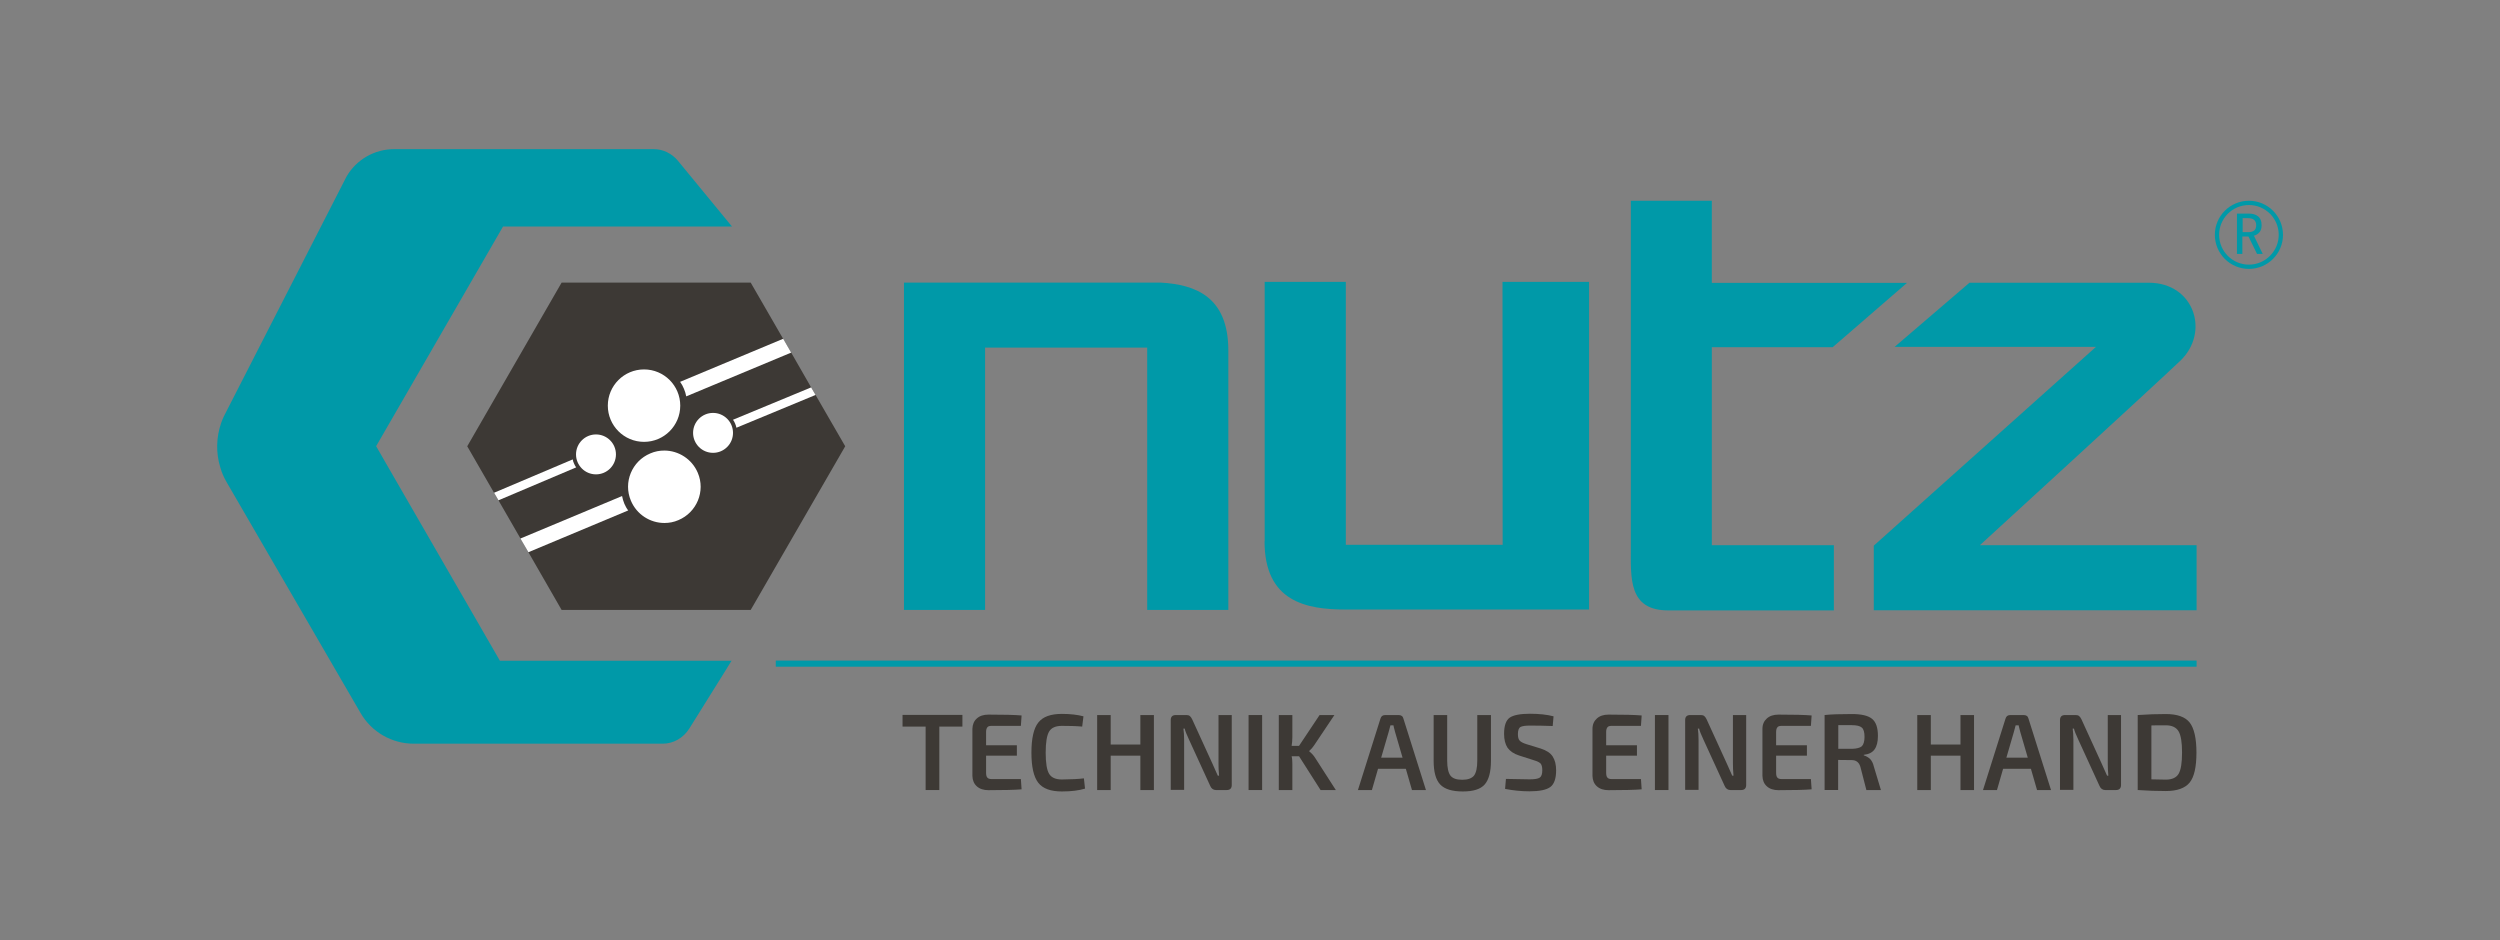 <?xml version="1.0" encoding="utf-8"?>
<!-- Generator: Adobe Illustrator 22.1.0, SVG Export Plug-In . SVG Version: 6.00 Build 0)  -->
<svg version="1.1" id="Ebene_1" xmlns="http://www.w3.org/2000/svg" xmlns:xlink="http://www.w3.org/1999/xlink" x="0px" y="0px"
	 viewBox="0 0 1753.4 659.6" style="enable-background:new 0 0 1753.4 659.6;" xml:space="preserve">
<rect x="0" y="0" width="1753.4" height="659.6" fill="#808080" stroke="none"/>
<style type="text/css">
	.st0{fill:#0099A8;}
	.st1{fill-rule:evenodd;clip-rule:evenodd;fill:#0099A8;}
	.st2{fill:#3D3935;}
	.st3{fill:#FFFFFF;}
</style>
<g>
	<g>
		<g>
			<g>
				<g>
					<path class="st0" d="M886.9,379.6c0,42.4,29.2,47.9,56.9,47.9h170.7V197.7h-60.7l0.1,184.4H943.9V197.7h-56.9V379.6z"/>
					<path class="st0" d="M1300.8,198.2"/>
					<path class="st0" d="M1388.6,382.4c0,0,119.1-109,140.4-129.2c21.3-20.2,9.8-54.8-21.7-54.9h-126l-52.5,45h141.2l-155.8,139.4
						V428h226.4v-45.6H1388.6z"/>
					<g>
						<path class="st1" d="M1577.3,140.8c-13.2,0-23.9,10.7-23.9,23.9c0,13.2,10.7,23.9,23.9,23.9c13.2,0,23.9-10.7,23.9-23.9
							C1601.2,151.5,1590.5,140.8,1577.3,140.8z M1577.3,185.6c-11.5,0-20.9-9.3-20.9-20.9c0-11.5,9.3-20.9,20.9-20.9
							c11.5,0,20.9,9.3,20.9,20.9C1598.2,176.2,1588.8,185.6,1577.3,185.6z"/>
						<path class="st0" d="M1587,178.1h-4l-6-12.2h-4.3v12.2h-3.8v-28.3h8.3c2.7,0,4.8,0.6,6.5,1.9c1.6,1.3,2.5,3.3,2.5,6.2
							c0,2.2-0.5,3.9-1.6,5.1c-1.1,1.2-2.4,2-3.8,2.3L1587,178.1L1587,178.1z M1582.4,157.9c0-1.5-0.5-2.8-1.4-3.6
							c-0.9-0.9-2.4-1.3-4.5-1.3h-3.6v9.8h4.6c1.3,0,2.5-0.4,3.5-1.1C1581.9,160.9,1582.4,159.7,1582.4,157.9L1582.4,157.9z"/>
					</g>
					<path class="st0" d="M814.1,198.2L814.1,198.2l-180.1,0v229.6h56.9v-184h113.7v184h56.9v-182
						C861.5,208.2,838.6,199.6,814.1,198.2z"/>
					<path class="st0" d="M1285.5,243.4l52-45h-136.9v-57.6h-56.8v243.6c0,21-1.7,43.7,26.1,43.7h116.3v-45.7h-85.6l0-138.9H1285.5z
						"/>
					<path class="st0" d="M1300.8,198.2"/>
				</g>
				<g>
					<rect x="544.1" y="463.3" class="st0" width="996.5" height="4.3"/>
				</g>
				<path class="st0" d="M350.6,463.4h162.5l-3,4.8l-0.2,0.4l-26.4,42.3c-4.2,6.7-11.2,10.7-18.8,10.7H290.2
					c-15.4,0-29.6-8.2-37.3-21.5l-94-162c-1.9-3.3-3.4-6.7-4.4-10.3c-3.1-10.1-2.9-21,0.6-31.1c1-2.9,2.3-5.7,3.8-8.4l84.1-164.4
					c6.9-12,19.7-19.3,33.5-19.3h182c6.5,0,12.7,3,17,8.2l37.9,46.1H352.8L264,312.6l-0.2,0.3l7,12.2L350.6,463.4z"/>
				<g>
					<g>
						<polygon class="st2" points="592.8,313 526.5,427.8 393.9,427.8 370.6,387.3 365,377.6 349.6,350.9 346.5,345.6 327.7,313 
							393.9,198.2 526.5,198.2 549.3,237.7 549.3,237.7 554.9,247.3 568.9,271.7 572,277 						"/>
					</g>
					<g>
						<g>
							<path class="st3" d="M404.1,327.8l-54.5,23.1l-3.1-5.3l55.2-23.4c0.2,1,0.4,2,0.9,2.9C403,326.1,403.5,327,404.1,327.8z"/>
							<circle class="st3" cx="418" cy="318.7" r="14"/>
						</g>
						<g>
							<path class="st3" d="M440.6,358l-70,29.3l-5.6-9.6l71.3-29.8c0.3,1.8,0.9,3.6,1.6,5.4C438.6,354.9,439.5,356.6,440.6,358z"/>
							<g>
								<path class="st3" d="M465.9,365.9c-9.9,0-18.7-5.9-22.5-15c-5.2-12.4,0.7-26.7,13.1-31.9c3-1.3,6.2-1.9,9.4-1.9
									c9.9,0,18.7,5.9,22.5,15c2.5,6,2.5,12.7,0.1,18.7s-7.2,10.7-13.2,13.3C472.3,365.2,469.1,365.9,465.9,365.9
									C465.9,365.9,465.9,365.9,465.9,365.9z"/>
								<path class="st3" d="M465.9,318c9.5,0,18,5.6,21.6,14.4c5,11.9-0.7,25.7-12.6,30.6c-2.9,1.2-5.9,1.8-9,1.8
									c-9.5,0-18-5.6-21.6-14.4c-2.4-5.8-2.4-12.1-0.1-17.9c2.4-5.8,6.9-10.3,12.6-12.7C459.8,318.6,462.8,318,465.9,318
									 M465.9,316c-3.3,0-6.6,0.6-9.8,2c-12.9,5.4-19.1,20.3-13.6,33.2c4.1,9.7,13.5,15.6,23.5,15.6c3.3,0,6.6-0.6,9.8-2
									c12.9-5.4,19.1-20.3,13.6-33.2C485.3,321.9,475.8,316,465.9,316L465.9,316z"/>
							</g>
						</g>
						<g>
							<path class="st3" d="M572,277l-55.5,23c-0.2-1-0.5-1.9-0.9-2.9c-0.4-1-0.9-1.9-1.5-2.7l54.8-22.7L572,277z"/>
							<circle class="st3" cx="500.1" cy="303.6" r="14"/>
						</g>
						<g>
							<path class="st3" d="M554.9,247.3l-73.6,30.7c-0.3-1.8-0.9-3.6-1.6-5.3c-0.7-1.7-1.6-3.4-2.7-4.9l72.3-30.2L554.9,247.3z"/>
							<circle class="st3" cx="451.7" cy="284.5" r="25.4"/>
						</g>
					</g>
				</g>
			</g>
		</g>
	</g>
	<g>
		<path class="st2" d="M675,509.6h-16.2v44.5h-9.6v-44.5H633v-8.2h42V509.6z"/>
		<path class="st2" d="M716,546.4l0.5,7.2c-4.6,0.4-12.4,0.6-23.2,0.6c-3.5,0-6.2-0.9-8.2-2.7c-2-1.8-3-4.2-3.1-7.3v-33
			c0.1-3.1,1.1-5.5,3.1-7.3c2-1.8,4.7-2.7,8.2-2.7c10.8,0,18.6,0.2,23.2,0.6l-0.5,7.3h-20.6c-1.4,0-2.4,0.3-2.9,1
			c-0.6,0.7-0.9,1.8-0.9,3.4v9.2h21.6v7.3h-21.6V542c0,1.6,0.3,2.8,0.9,3.4c0.6,0.7,1.6,1,2.9,1H716z"/>
		<path class="st2" d="M760.2,545.9l0.8,7.2c-4.2,1.3-9.6,2-16.2,2c-7.9,0-13.4-2-16.6-6.1c-3.2-4.1-4.8-11.1-4.8-21.1
			s1.6-17.1,4.8-21.1c3.2-4.1,8.7-6.1,16.6-6.1c5.8,0,10.9,0.6,15.1,1.7l-0.9,7.2c-4.4-0.4-9.2-0.5-14.2-0.5c-4.4,0-7.4,1.3-9,4
			c-1.6,2.7-2.4,7.6-2.4,14.8c0,7.2,0.8,12.2,2.4,14.8c1.6,2.7,4.6,4,9,4C751.4,546.6,756.5,546.4,760.2,545.9z"/>
		<path class="st2" d="M809.3,501.5v52.6h-9.5V530h-20.8v24.1h-9.5v-52.6h9.5v20.7h20.8v-20.7H809.3z"/>
		<path class="st2" d="M863.9,501.5v49.1c0,2.3-1.2,3.5-3.5,3.5h-7.6c-1.8,0-3.2-1-4-2.9l-14.8-32.3c-1.8-3.8-2.8-6.4-3.1-7.9H830
			c0.3,2.1,0.5,4.8,0.5,7.9v35.1h-9.4V505c0-2.3,1.2-3.5,3.6-3.5h7.4c1,0,1.8,0.2,2.4,0.7c0.6,0.5,1.1,1.2,1.6,2.2l14.3,31.3
			c0.2,0.4,0.7,1.6,1.6,3.6c0.9,2,1.6,3.6,2.1,4.7h0.9c-0.3-3.2-0.4-6.1-0.4-8.5v-34H863.9z"/>
		<path class="st2" d="M885.2,554.1h-9.5v-52.6h9.5V554.1z"/>
		<path class="st2" d="M911.1,530.4h-5.2c0.4,1.6,0.5,3.4,0.5,5.2v18.5h-9.5v-52.6h9.5V517c0,2.2-0.2,4.3-0.5,6.1h5.2l14.4-21.6
			h10.4l-14.2,21.2c-0.9,1.4-2,2.7-3.5,4v0.2c1.8,1.5,3.2,3,4.1,4.5l14.6,22.7h-10.7L911.1,530.4z"/>
		<path class="st2" d="M986,539.2h-19.5l-4.3,14.9h-9.8l15.8-50.1c0.5-1.7,1.6-2.5,3.4-2.5h9.3c1.8,0,3,0.8,3.4,2.5l15.8,50.1h-9.8
			L986,539.2z M983.7,531.4l-5.3-18.2c-0.7-2.7-1.1-4.2-1.1-4.5h-2.1l-1.2,4.5l-5.3,18.2H983.7z"/>
		<path class="st2" d="M1045.7,501.5v32c0,7.9-1.5,13.4-4.4,16.7c-2.9,3.3-8,4.9-15.3,4.9c-7.5,0-12.8-1.6-15.9-4.9
			c-3.1-3.3-4.6-8.8-4.6-16.7v-32h9.5v32c0,5,0.8,8.5,2.3,10.5c1.6,2,4.3,2.9,8.3,2.9c3.9,0,6.6-1,8.2-2.9c1.5-2,2.3-5.5,2.3-10.5
			v-32H1045.7z"/>
		<path class="st2" d="M1076.1,533.3l-10.6-3.4c-3.8-1.2-6.5-3.1-8.2-5.5c-1.6-2.5-2.4-5.7-2.4-9.7c0-5.7,1.3-9.5,4-11.4
			c2.7-1.8,7.4-2.7,14.1-2.7c6.5,0,12,0.6,16.6,1.8l-0.6,6.8c-5.8-0.2-11-0.3-15.6-0.3c-3.5,0-5.8,0.3-7,1c-1.2,0.7-1.8,2.4-1.8,5
			c0,2.2,0.4,3.7,1.3,4.6c0.8,0.9,2.4,1.7,4.6,2.4l10.1,3.1c4,1.3,6.8,3.1,8.4,5.6c1.6,2.5,2.4,5.7,2.4,9.7c0,5.8-1.4,9.7-4.1,11.7
			c-2.7,2-7.6,3-14.6,3c-5.8,0-11.5-0.6-17.1-1.7l0.6-7c8.9,0.2,14.5,0.3,16.7,0.3c3.5,0,5.8-0.4,7-1.2c1.2-0.8,1.8-2.5,1.8-5.2
			c0-2.2-0.4-3.8-1.2-4.7C1079.7,534.7,1078.2,533.9,1076.1,533.3z"/>
		<path class="st2" d="M1150.9,546.4l0.5,7.2c-4.6,0.4-12.4,0.6-23.2,0.6c-3.5,0-6.2-0.9-8.2-2.7c-2-1.8-3-4.2-3.1-7.3v-33
			c0-3.1,1.1-5.5,3.1-7.3c2-1.8,4.7-2.7,8.2-2.7c10.8,0,18.6,0.2,23.2,0.6l-0.5,7.3h-20.6c-1.4,0-2.4,0.3-2.9,1
			c-0.6,0.7-0.9,1.8-0.9,3.4v9.2h21.6v7.3h-21.6V542c0,1.6,0.3,2.8,0.9,3.4c0.6,0.7,1.6,1,2.9,1H1150.9z"/>
		<path class="st2" d="M1170.2,554.1h-9.5v-52.6h9.5V554.1z"/>
		<path class="st2" d="M1224.7,501.5v49.1c0,2.3-1.2,3.5-3.5,3.5h-7.6c-1.8,0-3.2-1-4-2.9l-14.8-32.3c-1.8-3.8-2.8-6.4-3.1-7.9h-0.9
			c0.3,2.1,0.5,4.8,0.5,7.9v35.1h-9.4V505c0-2.3,1.2-3.5,3.6-3.5h7.4c1,0,1.8,0.2,2.4,0.7c0.6,0.5,1.1,1.2,1.6,2.2l14.3,31.3
			c0.2,0.4,0.7,1.6,1.6,3.6c0.9,2,1.6,3.6,2.1,4.7h0.9c-0.3-3.2-0.4-6.1-0.4-8.5v-34H1224.7z"/>
		<path class="st2" d="M1270.1,546.4l0.5,7.2c-4.6,0.4-12.4,0.6-23.2,0.6c-3.5,0-6.2-0.9-8.2-2.7c-2-1.8-3-4.2-3.1-7.3v-33
			c0-3.1,1.1-5.5,3.1-7.3c2-1.8,4.7-2.7,8.2-2.7c10.8,0,18.6,0.2,23.2,0.6l-0.5,7.3h-20.6c-1.4,0-2.4,0.3-2.9,1
			c-0.6,0.7-0.9,1.8-0.9,3.4v9.2h21.6v7.3h-21.6V542c0,1.6,0.3,2.8,0.9,3.4c0.6,0.7,1.6,1,2.9,1H1270.1z"/>
		<path class="st2" d="M1319.2,554.1H1309l-4.2-16.3c-1-3.2-3-4.7-6.1-4.7l-9.5-0.1v21.1h-9.5v-52.6c4.5-0.5,10.9-0.7,19.1-0.7
			c6.7,0,11.4,1.1,14.1,3.3c2.8,2.2,4.2,6.2,4.2,12.1c0,4.1-0.8,7.2-2.3,9.3c-1.5,2.2-4,3.5-7.6,3.9v0.4c1.5,0.4,2.9,1.2,4.3,2.4
			c1.3,1.3,2.2,3.1,2.7,5.3L1319.2,554.1z M1289.3,525.2h9.5c3.4-0.1,5.7-0.7,7-1.8c1.2-1.2,1.9-3.4,1.9-6.6c0-3.2-0.6-5.4-1.9-6.5
			c-1.2-1.1-3.6-1.7-7-1.7h-9.5V525.2z"/>
		<path class="st2" d="M1384.5,501.5v52.6h-9.5V530h-20.8v24.1h-9.5v-52.6h9.5v20.7h20.8v-20.7H1384.5z"/>
		<path class="st2" d="M1424.4,539.2h-19.5l-4.3,14.9h-9.8l15.8-50.1c0.5-1.7,1.6-2.5,3.4-2.5h9.3c1.8,0,3,0.8,3.4,2.5l15.8,50.1
			h-9.8L1424.4,539.2z M1422.2,531.4l-5.3-18.2c-0.7-2.7-1.1-4.2-1.1-4.5h-2.1l-1.2,4.5l-5.3,18.2H1422.2z"/>
		<path class="st2" d="M1487.6,501.5v49.1c0,2.3-1.2,3.5-3.5,3.5h-7.6c-1.8,0-3.2-1-4-2.9l-14.8-32.3c-1.8-3.8-2.8-6.4-3.1-7.9h-0.9
			c0.3,2.1,0.5,4.8,0.5,7.9v35.1h-9.4V505c0-2.3,1.2-3.5,3.6-3.5h7.4c1,0,1.8,0.2,2.4,0.7c0.6,0.5,1.1,1.2,1.6,2.2l14.3,31.3
			c0.2,0.4,0.7,1.6,1.6,3.6c0.9,2,1.6,3.6,2.1,4.7h0.9c-0.3-3.2-0.4-6.1-0.4-8.5v-34H1487.6z"/>
		<path class="st2" d="M1499.3,554.1v-52.6c7-0.5,13.5-0.7,19.7-0.7c8,0,13.6,2,16.7,5.9s4.8,11,4.8,21.1c0,10.2-1.6,17.2-4.8,21.1
			c-3.2,3.9-8.8,5.9-16.7,5.9C1512.9,554.8,1506.3,554.6,1499.3,554.1z M1508.9,508.8v37.8c4,0.1,7.3,0.2,10.1,0.2
			c4.4,0,7.4-1.4,9-4.1c1.6-2.7,2.4-7.7,2.4-14.9c0-7.2-0.8-12.2-2.5-15c-1.7-2.7-4.6-4.1-9-4.1c-1.4,0-3.2,0-5.4,0
			C1511.4,508.8,1509.8,508.8,1508.9,508.8z"/>
	</g>
</g>
</svg>
